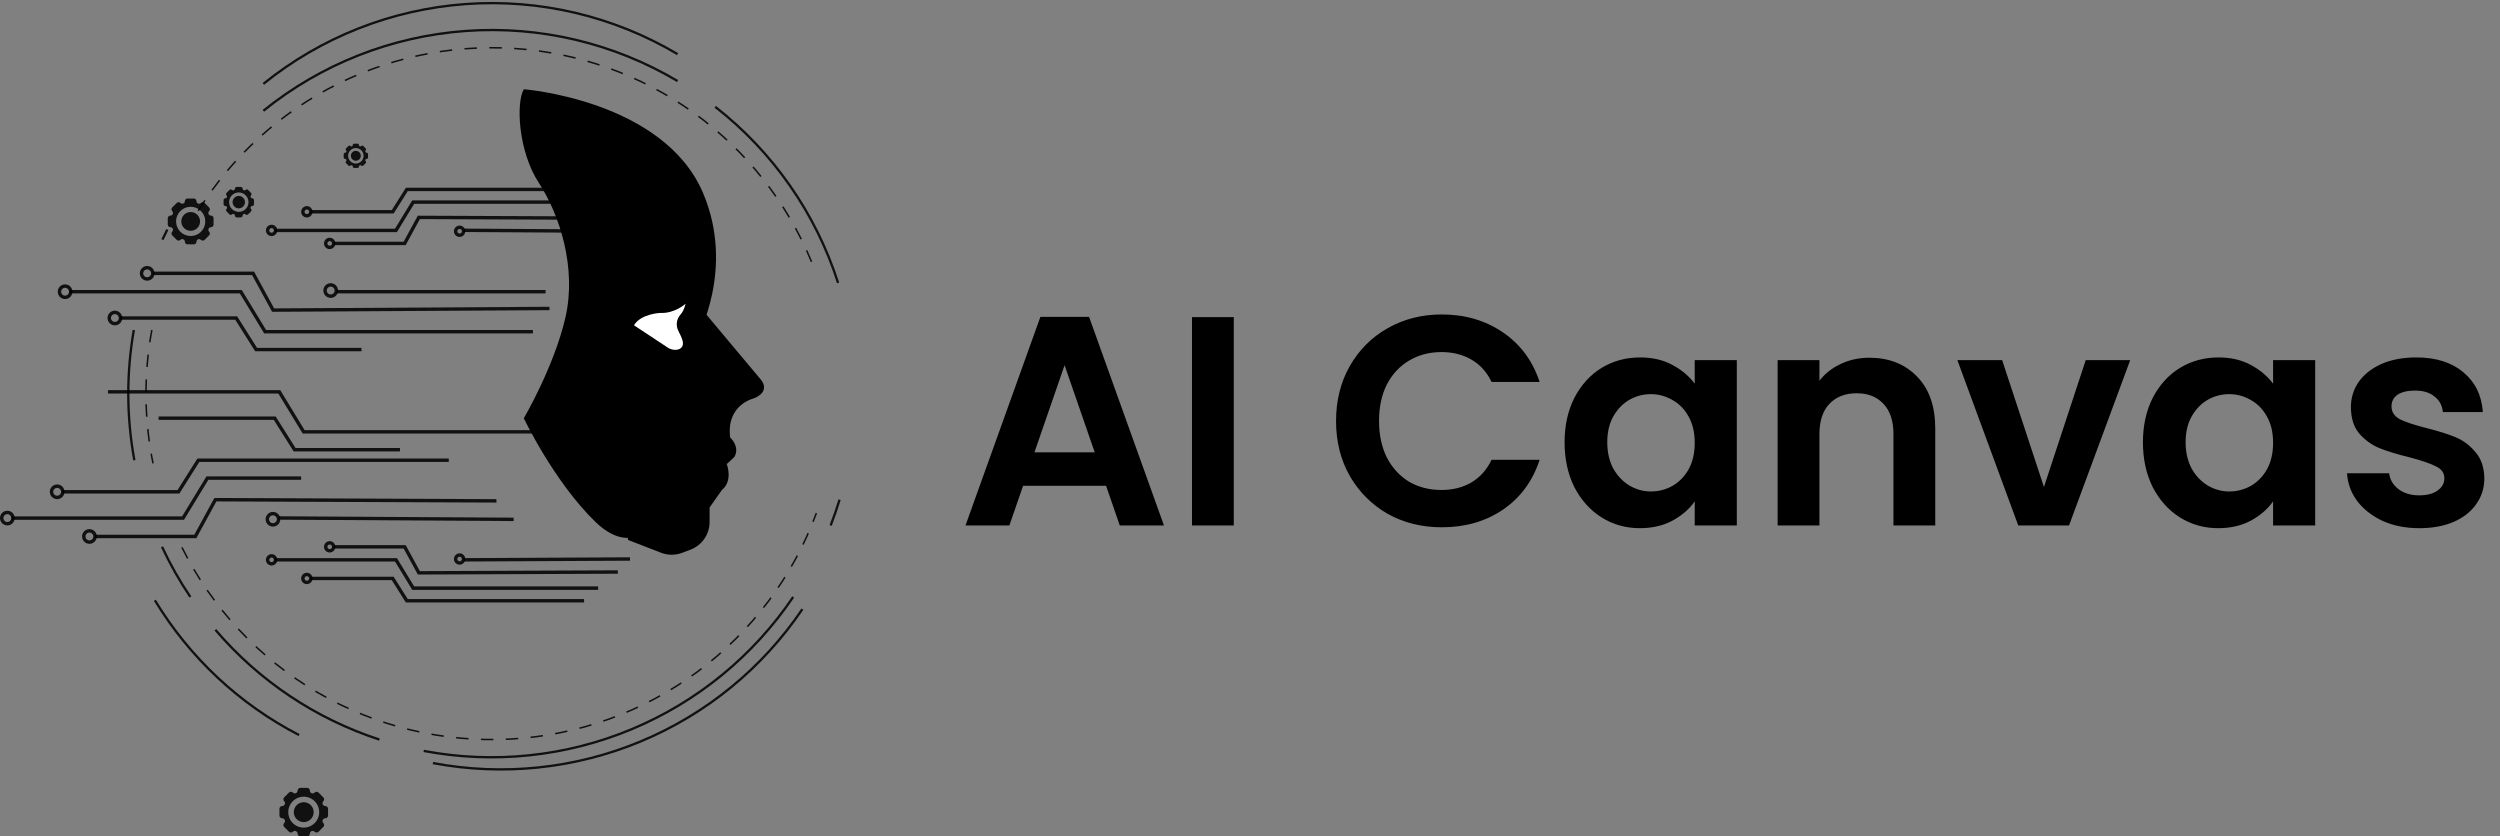 <svg width="804" height="269" viewBox="0 0 804 269" fill="none" xmlns="http://www.w3.org/2000/svg">
<rect x="0" y="0" width="804" height="269" fill="#808080" stroke="none"/>
<path d="M48.831 106.126C46.204 120.315 46.333 134.877 49.211 149.017" stroke="black" stroke-opacity="0.87" stroke-width="0.5" stroke-miterlimit="10" stroke-dasharray="4 4"/>
<path d="M260.991 84.193C253.05 64.939 239.867 48.301 222.943 36.171C206.018 24.041 186.03 16.906 165.253 15.577C144.476 14.248 123.743 18.78 105.412 28.655C87.081 38.531 71.889 53.355 61.562 71.441" stroke="black" stroke-opacity="0.87" stroke-width="0.5" stroke-miterlimit="10" stroke-dasharray="4 4"/>
<path d="M58.513 176.04C68.177 195.516 83.332 211.733 102.107 222.688C120.881 233.643 142.453 238.856 164.156 237.683C185.859 236.51 206.743 229.003 224.229 216.088C241.714 203.174 255.035 185.418 262.546 165.013" stroke="black" stroke-opacity="0.87" stroke-width="0.5" stroke-miterlimit="10" stroke-dasharray="4 4"/>
<path d="M217.9 26.06C197.374 13.864 173.608 8.244 149.796 9.955C125.984 11.666 103.265 20.626 84.691 35.631" stroke="black" stroke-opacity="0.87" stroke-width="0.75" stroke-miterlimit="10"/>
<path d="M217.9 17.406C197.374 5.21 173.608 -0.41 149.796 1.301C125.984 3.012 103.265 11.971 84.691 26.977" stroke="black" stroke-opacity="0.87" stroke-width="0.75" stroke-miterlimit="10"/>
<path d="M269.532 90.99C262.349 68.57 248.581 48.836 230.022 34.36" stroke="black" stroke-opacity="0.87" stroke-width="0.75" stroke-miterlimit="10"/>
<path d="M267.138 168.976C268.191 166.266 269.146 163.508 270 160.704" stroke="black" stroke-opacity="0.87" stroke-width="0.75" stroke-miterlimit="10"/>
<path d="M136.26 241.494C158.736 245.755 181.967 243.337 203.084 234.538C224.201 225.739 242.279 210.944 255.086 191.982" stroke="black" stroke-opacity="0.87" stroke-width="0.75" stroke-miterlimit="10"/>
<path d="M139.225 245.399C161.7 249.66 184.931 247.241 206.048 238.442C227.165 229.643 245.244 214.849 258.051 195.887" stroke="black" stroke-opacity="0.87" stroke-width="0.75" stroke-miterlimit="10"/>
<path d="M69.268 202.552C83.265 218.95 101.517 231.161 122.01 237.842" stroke="black" stroke-opacity="0.87" stroke-width="0.75" stroke-miterlimit="10"/>
<path d="M49.811 193.06C60.984 211.501 77.03 226.497 96.18 236.394" stroke="black" stroke-opacity="0.87" stroke-width="0.75" stroke-miterlimit="10"/>
<path d="M52.104 175.857C54.712 181.465 57.761 186.857 61.223 191.982" stroke="black" stroke-opacity="0.87" stroke-width="0.75" stroke-miterlimit="10"/>
<path d="M43.043 106.126C40.608 119.988 40.666 134.174 43.215 148.016" stroke="black" stroke-opacity="0.87" stroke-width="0.75" stroke-miterlimit="10"/>
<path d="M53.813 73.818C53.271 74.889 52.745 75.971 52.233 77.062" stroke="black" stroke-opacity="0.87" stroke-width="0.75" stroke-miterlimit="10"/>
<path d="M30.571 173.077H63.139L69.592 161.253L159.655 161.629V160.533L68.939 160.155L62.484 171.981H30.566L30.571 173.077Z" fill="black" fill-opacity="0.87"/>
<path d="M89.594 166.034L165.184 166.48L165.178 167.576L89.588 167.13L89.594 166.034Z" fill="black" fill-opacity="0.87"/>
<path d="M20.06 158.709H57.696L64.094 148.564H144.331V147.468H63.485L57.087 157.613H20.054L20.06 158.709Z" fill="black" fill-opacity="0.87"/>
<path d="M3.764 167.164H59.178L67.006 154.309H96.845V153.213H66.391L58.563 166.07H3.765L3.764 167.164Z" fill="black" fill-opacity="0.87"/>
<path d="M2.361 168.979C2.828 168.979 3.284 168.84 3.672 168.581C4.06 168.321 4.363 167.953 4.542 167.521C4.72 167.09 4.767 166.615 4.676 166.157C4.585 165.699 4.361 165.278 4.03 164.947C3.7 164.617 3.28 164.392 2.822 164.301C2.364 164.21 1.89 164.256 1.458 164.435C1.027 164.613 0.658 164.916 0.398 165.304C0.139 165.692 0 166.149 5.93673e-05 166.616C0.001 167.242 0.25 167.843 0.692 168.286C1.135 168.729 1.735 168.978 2.361 168.979ZM2.361 165.351C2.611 165.351 2.856 165.426 3.064 165.565C3.272 165.704 3.434 165.902 3.53 166.133C3.626 166.364 3.651 166.619 3.602 166.864C3.553 167.11 3.432 167.336 3.255 167.513C3.078 167.69 2.852 167.81 2.607 167.859C2.361 167.907 2.107 167.882 1.876 167.786C1.645 167.69 1.447 167.528 1.308 167.32C1.169 167.111 1.095 166.866 1.096 166.616C1.096 166.281 1.23 165.959 1.467 165.722C1.704 165.485 2.026 165.352 2.361 165.351V165.351Z" fill="black" fill-opacity="0.87"/>
<path d="M18.377 160.521C18.844 160.522 19.3 160.383 19.689 160.124C20.077 159.864 20.38 159.495 20.558 159.064C20.737 158.632 20.784 158.157 20.693 157.699C20.602 157.241 20.377 156.82 20.047 156.49C19.717 156.159 19.296 155.934 18.838 155.843C18.38 155.752 17.905 155.799 17.474 155.978C17.042 156.157 16.674 156.46 16.414 156.848C16.155 157.237 16.017 157.693 16.017 158.161C16.018 158.786 16.267 159.386 16.709 159.829C17.152 160.271 17.751 160.52 18.377 160.521V160.521ZM18.377 156.894C18.627 156.894 18.872 156.968 19.08 157.107C19.288 157.245 19.45 157.443 19.546 157.674C19.642 157.905 19.667 158.16 19.619 158.405C19.57 158.651 19.45 158.877 19.273 159.054C19.096 159.231 18.871 159.352 18.626 159.401C18.38 159.45 18.126 159.425 17.894 159.329C17.663 159.234 17.465 159.072 17.326 158.864C17.187 158.656 17.113 158.411 17.112 158.161C17.113 157.825 17.246 157.503 17.483 157.266C17.72 157.028 18.041 156.895 18.377 156.894V156.894Z" fill="black" fill-opacity="0.87"/>
<path d="M28.757 174.891C29.224 174.891 29.681 174.753 30.069 174.493C30.457 174.234 30.76 173.865 30.938 173.433C31.117 173.002 31.164 172.527 31.073 172.069C30.982 171.611 30.757 171.19 30.427 170.859C30.096 170.529 29.676 170.304 29.218 170.213C28.76 170.122 28.285 170.169 27.854 170.348C27.422 170.526 27.054 170.829 26.794 171.217C26.535 171.606 26.396 172.062 26.396 172.529C26.397 173.156 26.646 173.756 27.089 174.198C27.532 174.641 28.131 174.89 28.757 174.891V174.891ZM28.757 171.264C29.008 171.264 29.252 171.338 29.46 171.477C29.668 171.616 29.83 171.814 29.926 172.045C30.022 172.276 30.047 172.531 29.998 172.776C29.949 173.022 29.829 173.247 29.652 173.425C29.475 173.602 29.25 173.722 29.004 173.771C28.759 173.82 28.504 173.795 28.273 173.699C28.042 173.603 27.844 173.441 27.705 173.233C27.566 173.025 27.492 172.78 27.492 172.529C27.493 172.194 27.626 171.872 27.863 171.635C28.1 171.398 28.422 171.264 28.757 171.264V171.264Z" fill="black" fill-opacity="0.87"/>
<path d="M87.779 169.356C88.246 169.356 88.703 169.217 89.091 168.958C89.479 168.698 89.781 168.329 89.96 167.898C90.139 167.466 90.186 166.991 90.094 166.533C90.004 166.075 89.779 165.654 89.448 165.324C89.118 164.994 88.698 164.769 88.24 164.678C87.782 164.587 87.307 164.633 86.876 164.812C86.444 164.991 86.076 165.294 85.816 165.682C85.557 166.07 85.418 166.527 85.418 166.994C85.419 167.62 85.668 168.221 86.111 168.663C86.553 169.106 87.153 169.355 87.779 169.356V169.356ZM87.779 165.728C88.029 165.728 88.274 165.803 88.482 165.942C88.69 166.081 88.852 166.278 88.948 166.51C89.044 166.741 89.069 166.995 89.02 167.241C88.971 167.487 88.851 167.712 88.674 167.889C88.497 168.066 88.271 168.187 88.026 168.236C87.781 168.284 87.526 168.259 87.295 168.164C87.064 168.068 86.866 167.905 86.727 167.697C86.588 167.489 86.514 167.244 86.514 166.994C86.514 166.658 86.647 166.337 86.885 166.099C87.122 165.862 87.444 165.729 87.779 165.728V165.728Z" fill="black" fill-opacity="0.87"/>
<path d="M134.381 184.775H134.709L198.698 184.509V183.413L135.036 183.678L130.468 175.308H107.317V176.404H129.81L134.381 184.775Z" fill="black" fill-opacity="0.87"/>
<path d="M202.602 179.226L202.608 180.322L149.097 180.588L149.091 179.492L202.602 179.226Z" fill="black" fill-opacity="0.87"/>
<path d="M130.528 193.762H187.846V192.666H131.132L126.604 185.483H99.874V186.579H125.999L130.528 193.762Z" fill="black" fill-opacity="0.87"/>
<path d="M132.578 189.692H192.355V188.596H133.2L127.658 179.492H88.334V180.588H127.037L132.578 189.692Z" fill="black" fill-opacity="0.87"/>
<path d="M87.341 181.872C87.703 181.872 88.057 181.765 88.359 181.564C88.66 181.362 88.894 181.076 89.033 180.741C89.172 180.406 89.208 180.038 89.137 179.682C89.067 179.327 88.892 179.001 88.636 178.744C88.38 178.488 88.053 178.313 87.698 178.243C87.343 178.172 86.975 178.208 86.64 178.347C86.305 178.486 86.019 178.721 85.818 179.022C85.617 179.323 85.509 179.678 85.509 180.04C85.51 180.526 85.703 180.991 86.046 181.335C86.39 181.679 86.855 181.872 87.341 181.872ZM87.341 179.305C87.487 179.305 87.629 179.348 87.75 179.429C87.871 179.51 87.965 179.625 88.021 179.759C88.077 179.894 88.091 180.042 88.063 180.185C88.034 180.328 87.964 180.459 87.861 180.562C87.758 180.665 87.627 180.735 87.484 180.763C87.341 180.792 87.193 180.777 87.058 180.721C86.924 180.665 86.809 180.571 86.728 180.449C86.647 180.328 86.605 180.186 86.605 180.04C86.605 179.845 86.683 179.658 86.821 179.52C86.959 179.382 87.146 179.305 87.341 179.305V179.305Z" fill="black" fill-opacity="0.87"/>
<path d="M98.68 187.859C99.043 187.859 99.397 187.752 99.698 187.551C99.999 187.349 100.234 187.063 100.372 186.728C100.511 186.393 100.547 186.025 100.477 185.67C100.406 185.314 100.232 184.988 99.975 184.731C99.719 184.475 99.393 184.3 99.038 184.23C98.682 184.159 98.314 184.195 97.979 184.334C97.645 184.473 97.359 184.708 97.157 185.009C96.956 185.31 96.849 185.665 96.849 186.027C96.849 186.513 97.042 186.979 97.385 187.322C97.729 187.666 98.195 187.859 98.68 187.859V187.859ZM98.68 185.291C98.826 185.291 98.968 185.334 99.089 185.415C99.21 185.496 99.305 185.611 99.36 185.745C99.416 185.88 99.431 186.028 99.402 186.171C99.374 186.314 99.304 186.445 99.201 186.548C99.098 186.651 98.967 186.721 98.824 186.749C98.681 186.778 98.533 186.763 98.398 186.707C98.264 186.652 98.149 186.557 98.068 186.436C97.987 186.315 97.944 186.173 97.944 186.027C97.944 185.832 98.022 185.644 98.16 185.506C98.298 185.368 98.485 185.291 98.68 185.291V185.291Z" fill="black" fill-opacity="0.87"/>
<path d="M106.028 177.687C106.39 177.687 106.744 177.58 107.045 177.379C107.347 177.178 107.582 176.891 107.721 176.557C107.859 176.222 107.896 175.853 107.825 175.498C107.755 175.142 107.58 174.816 107.324 174.559C107.068 174.303 106.742 174.128 106.386 174.058C106.031 173.987 105.663 174.023 105.328 174.162C104.993 174.3 104.707 174.535 104.506 174.836C104.304 175.138 104.197 175.492 104.197 175.855C104.198 176.34 104.391 176.806 104.734 177.149C105.077 177.493 105.542 177.686 106.028 177.687V177.687ZM106.028 175.119C106.173 175.119 106.316 175.162 106.437 175.243C106.558 175.324 106.653 175.439 106.709 175.573C106.764 175.708 106.779 175.856 106.751 175.999C106.722 176.142 106.652 176.273 106.549 176.376C106.446 176.48 106.315 176.55 106.172 176.578C106.029 176.606 105.881 176.592 105.746 176.536C105.612 176.48 105.497 176.385 105.416 176.264C105.335 176.143 105.292 176 105.293 175.855C105.293 175.66 105.37 175.473 105.508 175.335C105.646 175.197 105.833 175.12 106.028 175.119V175.119Z" fill="black" fill-opacity="0.87"/>
<path d="M147.81 181.605C148.172 181.605 148.526 181.497 148.827 181.296C149.127 181.094 149.362 180.808 149.5 180.474C149.639 180.139 149.675 179.771 149.604 179.416C149.533 179.061 149.359 178.734 149.103 178.478C148.847 178.222 148.521 178.048 148.166 177.977C147.81 177.907 147.442 177.943 147.108 178.082C146.774 178.221 146.488 178.455 146.287 178.756C146.086 179.058 145.978 179.412 145.978 179.774C145.979 180.259 146.172 180.725 146.516 181.068C146.859 181.411 147.325 181.604 147.81 181.605ZM147.81 179.037C147.955 179.037 148.097 179.081 148.218 179.162C148.339 179.243 148.433 179.357 148.488 179.492C148.544 179.626 148.558 179.774 148.53 179.916C148.501 180.059 148.431 180.19 148.329 180.293C148.226 180.395 148.095 180.465 147.952 180.494C147.81 180.522 147.662 180.508 147.528 180.452C147.394 180.397 147.279 180.303 147.198 180.182C147.117 180.061 147.074 179.919 147.074 179.774C147.074 179.578 147.152 179.391 147.29 179.253C147.428 179.115 147.615 179.038 147.81 179.037V179.037Z" fill="black" fill-opacity="0.87"/>
<path d="M107.31 78.834H130.461L135.029 70.464L198.691 70.729V69.633L134.376 69.365L129.806 77.738H107.306L107.31 78.834Z" fill="black" fill-opacity="0.87"/>
<path d="M149.097 73.519L202.609 73.841L202.602 74.936L149.091 74.615L149.097 73.519Z" fill="black" fill-opacity="0.87"/>
<path d="M99.87 68.66H126.599L131.128 61.478H187.846V60.383H130.529L126 67.564H99.871L99.87 68.66Z" fill="black" fill-opacity="0.87"/>
<path d="M88.333 74.647H127.653L133.195 65.544H192.351V64.448H132.574L127.032 73.551H88.329L88.333 74.647Z" fill="black" fill-opacity="0.87"/>
<path d="M87.341 75.932C87.703 75.932 88.057 75.824 88.359 75.623C88.66 75.421 88.894 75.135 89.033 74.8C89.172 74.466 89.208 74.097 89.137 73.742C89.067 73.386 88.892 73.06 88.636 72.803C88.38 72.547 88.053 72.373 87.698 72.302C87.343 72.231 86.975 72.268 86.64 72.406C86.305 72.545 86.019 72.78 85.818 73.081C85.617 73.383 85.509 73.737 85.509 74.099C85.51 74.585 85.703 75.051 86.046 75.394C86.39 75.738 86.855 75.931 87.341 75.932ZM87.341 73.363C87.487 73.363 87.629 73.406 87.75 73.487C87.871 73.568 87.965 73.683 88.021 73.817C88.077 73.952 88.091 74.1 88.063 74.243C88.034 74.386 87.964 74.517 87.862 74.62C87.758 74.723 87.627 74.793 87.484 74.822C87.342 74.85 87.194 74.835 87.059 74.78C86.925 74.724 86.81 74.629 86.729 74.508C86.648 74.387 86.605 74.245 86.605 74.099C86.605 73.904 86.683 73.717 86.821 73.579C86.959 73.441 87.146 73.363 87.341 73.363V73.363Z" fill="black" fill-opacity="0.87"/>
<path d="M98.68 69.945C99.043 69.945 99.397 69.837 99.698 69.636C99.999 69.434 100.234 69.148 100.373 68.813C100.511 68.478 100.547 68.11 100.477 67.754C100.406 67.399 100.231 67.072 99.975 66.816C99.719 66.56 99.392 66.385 99.037 66.315C98.681 66.244 98.313 66.281 97.978 66.42C97.644 66.558 97.358 66.793 97.157 67.095C96.956 67.396 96.848 67.751 96.849 68.113C96.849 68.599 97.042 69.065 97.386 69.408C97.729 69.751 98.195 69.944 98.68 69.945V69.945ZM98.68 67.377C98.826 67.377 98.968 67.42 99.089 67.501C99.21 67.582 99.305 67.697 99.36 67.832C99.416 67.966 99.431 68.114 99.402 68.257C99.374 68.4 99.304 68.531 99.201 68.634C99.098 68.737 98.967 68.807 98.824 68.836C98.681 68.864 98.533 68.849 98.398 68.794C98.264 68.738 98.149 68.644 98.068 68.522C97.987 68.401 97.944 68.259 97.944 68.113C97.944 68.016 97.963 67.921 98 67.831C98.037 67.742 98.091 67.661 98.159 67.592C98.228 67.524 98.309 67.469 98.398 67.433C98.488 67.396 98.584 67.377 98.68 67.377V67.377Z" fill="black" fill-opacity="0.87"/>
<path d="M106.028 80.114C106.39 80.114 106.744 80.007 107.046 79.805C107.347 79.604 107.582 79.318 107.721 78.983C107.859 78.648 107.896 78.28 107.825 77.924C107.754 77.569 107.58 77.242 107.324 76.986C107.068 76.729 106.741 76.555 106.386 76.484C106.03 76.413 105.662 76.45 105.327 76.589C104.992 76.728 104.706 76.963 104.505 77.264C104.304 77.566 104.197 77.92 104.197 78.282C104.198 78.768 104.391 79.233 104.734 79.577C105.077 79.92 105.542 80.113 106.028 80.114V80.114ZM106.028 77.546C106.173 77.546 106.316 77.589 106.437 77.67C106.558 77.75 106.653 77.865 106.708 78C106.764 78.134 106.779 78.282 106.751 78.425C106.722 78.568 106.652 78.7 106.55 78.803C106.447 78.906 106.316 78.976 106.173 79.005C106.03 79.033 105.882 79.019 105.747 78.963C105.613 78.907 105.498 78.813 105.417 78.692C105.336 78.571 105.293 78.428 105.293 78.282C105.293 78.088 105.371 77.902 105.509 77.764C105.647 77.627 105.833 77.55 106.028 77.549V77.546Z" fill="black" fill-opacity="0.87"/>
<path d="M147.81 76.199C148.172 76.199 148.526 76.091 148.828 75.89C149.129 75.689 149.364 75.403 149.502 75.068C149.641 74.733 149.677 74.365 149.606 74.009C149.536 73.654 149.361 73.327 149.105 73.071C148.849 72.815 148.523 72.64 148.167 72.569C147.812 72.499 147.444 72.535 147.109 72.674C146.774 72.812 146.488 73.047 146.287 73.349C146.086 73.65 145.978 74.004 145.978 74.367C145.979 74.852 146.172 75.318 146.515 75.662C146.859 76.005 147.324 76.198 147.81 76.199V76.199ZM147.81 73.63C147.956 73.63 148.098 73.673 148.219 73.754C148.34 73.835 148.434 73.95 148.49 74.085C148.546 74.219 148.56 74.367 148.532 74.51C148.504 74.653 148.433 74.784 148.331 74.887C148.228 74.99 148.096 75.061 147.954 75.089C147.811 75.117 147.663 75.103 147.528 75.047C147.394 74.991 147.279 74.897 147.198 74.776C147.117 74.655 147.074 74.512 147.074 74.367C147.074 74.171 147.152 73.984 147.29 73.846C147.428 73.708 147.615 73.63 147.81 73.63V73.63Z" fill="black" fill-opacity="0.87"/>
<path d="M87.513 100.278L176.697 99.753V98.657L88.166 99.18L81.713 87.355H49.145V88.451H81.058L87.513 100.278Z" fill="black" fill-opacity="0.87"/>
<path d="M175.455 93.268L175.46 94.364L108.164 94.364L108.159 93.268L175.455 93.268Z" fill="black" fill-opacity="0.87"/>
<path d="M82.06 112.97H116.25V111.875H82.663L76.266 101.729H38.629V102.825H75.663L82.06 112.97Z" fill="black" fill-opacity="0.87"/>
<path d="M94.44 145.171H128.629V144.075H95.043L88.646 133.93H51.008V135.026H88.043L94.44 145.171Z" fill="black" fill-opacity="0.87"/>
<path d="M84.96 107.223H171.392V106.127H85.58L77.751 93.269H22.337V94.365H77.131L84.96 107.223Z" fill="black" fill-opacity="0.87"/>
<path d="M97.339 139.424H183.772V138.328H97.959L90.131 125.47H34.717V126.566H89.511L97.339 139.424Z" fill="black" fill-opacity="0.87"/>
<path d="M20.93 96.178C21.397 96.178 21.854 96.04 22.242 95.781C22.63 95.521 22.933 95.152 23.111 94.721C23.29 94.289 23.337 93.815 23.246 93.356C23.155 92.898 22.93 92.478 22.6 92.147C22.27 91.817 21.849 91.592 21.392 91.501C20.934 91.409 20.459 91.456 20.028 91.635C19.596 91.813 19.227 92.116 18.968 92.504C18.709 92.892 18.57 93.349 18.57 93.816C18.57 94.442 18.819 95.043 19.262 95.486C19.704 95.928 20.304 96.178 20.93 96.178ZM20.93 92.551C21.181 92.551 21.425 92.625 21.634 92.764C21.842 92.903 22.004 93.101 22.099 93.333C22.195 93.564 22.22 93.819 22.171 94.064C22.122 94.31 22.002 94.535 21.825 94.712C21.648 94.889 21.422 95.01 21.177 95.058C20.931 95.107 20.677 95.082 20.445 94.986C20.214 94.89 20.017 94.728 19.878 94.519C19.739 94.311 19.665 94.066 19.665 93.816C19.666 93.48 19.8 93.159 20.037 92.922C20.274 92.685 20.595 92.552 20.93 92.551V92.551Z" fill="black" fill-opacity="0.87"/>
<path d="M36.946 104.635C37.413 104.635 37.87 104.497 38.258 104.237C38.646 103.978 38.949 103.609 39.128 103.178C39.307 102.746 39.354 102.271 39.263 101.813C39.172 101.355 38.947 100.934 38.617 100.604C38.287 100.273 37.866 100.048 37.408 99.957C36.95 99.866 36.475 99.912 36.044 100.091C35.613 100.27 35.244 100.572 34.984 100.961C34.725 101.349 34.587 101.806 34.587 102.273C34.587 102.899 34.836 103.499 35.279 103.942C35.721 104.384 36.321 104.634 36.946 104.635V104.635ZM36.946 101.007C37.197 101.007 37.441 101.081 37.649 101.22C37.858 101.359 38.02 101.557 38.116 101.788C38.212 102.019 38.237 102.274 38.188 102.519C38.14 102.765 38.019 102.991 37.842 103.168C37.666 103.345 37.44 103.466 37.194 103.515C36.949 103.563 36.695 103.538 36.463 103.443C36.232 103.347 36.034 103.185 35.895 102.976C35.756 102.768 35.682 102.524 35.682 102.273C35.682 101.938 35.816 101.616 36.053 101.379C36.289 101.141 36.611 101.008 36.946 101.007V101.007Z" fill="black" fill-opacity="0.87"/>
<path d="M47.327 90.265C47.794 90.265 48.25 90.126 48.638 89.867C49.027 89.607 49.329 89.239 49.508 88.807C49.687 88.376 49.733 87.901 49.642 87.442C49.551 86.984 49.326 86.564 48.996 86.233C48.666 85.903 48.245 85.678 47.788 85.587C47.33 85.496 46.855 85.543 46.423 85.721C45.992 85.9 45.623 86.203 45.364 86.591C45.105 86.98 44.966 87.436 44.966 87.903C44.967 88.529 45.216 89.13 45.659 89.572C46.101 90.015 46.701 90.264 47.327 90.265V90.265ZM47.327 86.638C47.577 86.638 47.822 86.713 48.03 86.852C48.238 86.991 48.4 87.189 48.496 87.42C48.592 87.651 48.617 87.906 48.568 88.152C48.519 88.397 48.398 88.623 48.221 88.8C48.044 88.977 47.819 89.097 47.573 89.146C47.328 89.195 47.073 89.169 46.842 89.073C46.611 88.978 46.413 88.815 46.274 88.607C46.135 88.398 46.061 88.154 46.062 87.903C46.062 87.568 46.196 87.246 46.433 87.01C46.67 86.772 46.992 86.639 47.327 86.638V86.638Z" fill="black" fill-opacity="0.87"/>
<path d="M106.349 95.801C106.816 95.801 107.272 95.662 107.66 95.403C108.048 95.143 108.351 94.774 108.53 94.343C108.708 93.911 108.755 93.436 108.664 92.978C108.573 92.52 108.348 92.099 108.018 91.769C107.688 91.439 107.267 91.214 106.809 91.123C106.351 91.031 105.877 91.078 105.445 91.257C105.014 91.436 104.645 91.738 104.386 92.127C104.126 92.515 103.988 92.972 103.988 93.439C103.989 94.065 104.238 94.665 104.68 95.108C105.123 95.551 105.723 95.8 106.349 95.801V95.801ZM106.349 92.173C106.599 92.173 106.844 92.247 107.052 92.386C107.26 92.525 107.422 92.723 107.518 92.954C107.613 93.186 107.638 93.44 107.59 93.686C107.541 93.931 107.42 94.157 107.243 94.334C107.066 94.511 106.841 94.632 106.596 94.68C106.35 94.729 106.096 94.704 105.865 94.608C105.633 94.513 105.436 94.35 105.297 94.142C105.158 93.934 105.083 93.689 105.083 93.439C105.084 93.103 105.217 92.781 105.454 92.544C105.692 92.307 106.013 92.173 106.349 92.173V92.173Z" fill="black" fill-opacity="0.87"/>
<path d="M90.764 259.214C90.941 259.215 91.113 259.162 91.26 259.064C91.407 258.966 91.521 258.827 91.589 258.664C91.656 258.501 91.674 258.321 91.64 258.148C91.605 257.975 91.52 257.816 91.395 257.691V257.691C91.228 257.524 91.134 257.296 91.134 257.06C91.134 256.823 91.228 256.596 91.395 256.429L92.929 254.894C93.096 254.727 93.323 254.633 93.559 254.633C93.796 254.633 94.023 254.727 94.19 254.894V254.894C94.315 255.019 94.474 255.104 94.647 255.138C94.82 255.173 94.999 255.155 95.162 255.088C95.326 255.02 95.465 254.906 95.563 254.759C95.661 254.612 95.713 254.439 95.714 254.263V254.263C95.714 254.026 95.808 253.799 95.975 253.632C96.142 253.465 96.369 253.371 96.605 253.371H98.767C99.003 253.371 99.23 253.465 99.397 253.632C99.564 253.799 99.658 254.026 99.658 254.263C99.659 254.439 99.711 254.612 99.809 254.759C99.907 254.906 100.047 255.02 100.21 255.088C100.373 255.155 100.552 255.173 100.725 255.138C100.898 255.104 101.057 255.019 101.182 254.894V254.894C101.349 254.727 101.576 254.633 101.813 254.633C102.049 254.633 102.276 254.727 102.443 254.894L103.977 256.429C104.144 256.596 104.238 256.823 104.238 257.06C104.238 257.296 104.144 257.524 103.977 257.691C103.852 257.816 103.767 257.975 103.732 258.148C103.698 258.321 103.715 258.501 103.783 258.664C103.851 258.827 103.965 258.966 104.112 259.064C104.259 259.162 104.431 259.215 104.608 259.214C104.845 259.214 105.072 259.308 105.239 259.476C105.407 259.643 105.501 259.871 105.501 260.108V262.27C105.5 262.507 105.406 262.733 105.239 262.901C105.071 263.068 104.844 263.162 104.608 263.162V263.162C104.431 263.162 104.259 263.214 104.112 263.312C103.965 263.41 103.851 263.549 103.783 263.712C103.715 263.876 103.698 264.055 103.732 264.228C103.767 264.401 103.852 264.56 103.977 264.685V264.685C104.144 264.853 104.238 265.08 104.238 265.317C104.238 265.553 104.144 265.78 103.977 265.948L102.443 267.477C102.276 267.644 102.049 267.738 101.813 267.738C101.576 267.738 101.349 267.644 101.182 267.477C101.057 267.352 100.898 267.267 100.725 267.232C100.552 267.198 100.373 267.216 100.21 267.283C100.047 267.351 99.907 267.465 99.809 267.612C99.711 267.759 99.659 267.931 99.658 268.108C99.659 268.225 99.636 268.341 99.591 268.449C99.546 268.558 99.48 268.656 99.398 268.739C99.315 268.822 99.216 268.888 99.108 268.932C99 268.977 98.884 269 98.767 269H96.605C96.488 269 96.372 268.977 96.264 268.932C96.156 268.888 96.057 268.822 95.975 268.739C95.892 268.656 95.826 268.558 95.781 268.449C95.737 268.341 95.713 268.225 95.714 268.108V268.108C95.713 267.931 95.661 267.759 95.563 267.612C95.465 267.465 95.326 267.351 95.162 267.283C94.999 267.216 94.82 267.198 94.647 267.232C94.474 267.267 94.315 267.352 94.19 267.477C94.023 267.644 93.796 267.738 93.559 267.738C93.323 267.738 93.096 267.644 92.929 267.477L91.395 265.948C91.228 265.78 91.134 265.553 91.134 265.317C91.134 265.08 91.228 264.853 91.395 264.685V264.685C91.52 264.56 91.605 264.401 91.64 264.228C91.674 264.055 91.656 263.876 91.589 263.712C91.521 263.549 91.407 263.41 91.26 263.312C91.113 263.214 90.941 263.162 90.764 263.162V263.162C90.528 263.162 90.301 263.068 90.133 262.901C89.966 262.733 89.872 262.507 89.871 262.27V260.108C89.871 259.99 89.894 259.874 89.939 259.766C89.984 259.657 90.05 259.559 90.133 259.476C90.216 259.393 90.314 259.327 90.423 259.282C90.531 259.237 90.647 259.214 90.764 259.214V259.214ZM97.68 266.168C98.665 266.168 99.627 265.876 100.446 265.329C101.265 264.782 101.903 264.005 102.28 263.095C102.657 262.185 102.755 261.183 102.563 260.217C102.371 259.251 101.897 258.364 101.201 257.667C100.505 256.971 99.618 256.496 98.653 256.304C97.687 256.112 96.686 256.21 95.776 256.587C94.867 256.964 94.089 257.602 93.542 258.421C92.995 259.24 92.703 260.203 92.703 261.188C92.703 261.842 92.832 262.49 93.082 263.094C93.332 263.698 93.698 264.247 94.161 264.709C94.623 265.172 95.171 265.539 95.775 265.789C96.379 266.039 97.026 266.168 97.68 266.168Z" fill="black" fill-opacity="0.87"/>
<path d="M94.484 261.188C94.484 261.821 94.671 262.439 95.022 262.965C95.373 263.491 95.873 263.901 96.457 264.143C97.041 264.385 97.683 264.448 98.303 264.325C98.923 264.201 99.493 263.897 99.94 263.45C100.387 263.003 100.692 262.433 100.815 261.813C100.939 261.192 100.875 260.55 100.634 259.965C100.392 259.381 99.982 258.881 99.457 258.53C98.931 258.178 98.313 257.99 97.681 257.99C97.261 257.99 96.846 258.073 96.457 258.233C96.07 258.394 95.717 258.63 95.42 258.926C95.123 259.223 94.888 259.576 94.727 259.964C94.566 260.352 94.484 260.768 94.484 261.188V261.188Z" fill="black" fill-opacity="0.87"/>
<path d="M110.98 49.117C111.068 49.117 111.154 49.09 111.228 49.041C111.301 48.992 111.358 48.922 111.392 48.841C111.425 48.759 111.434 48.67 111.417 48.583C111.399 48.497 111.357 48.417 111.295 48.355V48.355C111.253 48.313 111.22 48.264 111.198 48.21C111.175 48.156 111.164 48.098 111.164 48.039C111.164 47.981 111.175 47.923 111.198 47.868C111.22 47.814 111.253 47.765 111.295 47.724L112.061 46.956C112.103 46.915 112.152 46.882 112.206 46.86C112.26 46.837 112.318 46.826 112.377 46.826C112.435 46.826 112.494 46.837 112.548 46.86C112.602 46.882 112.651 46.915 112.692 46.956V46.956C112.754 47.021 112.834 47.065 112.922 47.084C113.009 47.102 113.1 47.093 113.183 47.059C113.266 47.025 113.336 46.967 113.385 46.893C113.435 46.818 113.46 46.73 113.459 46.641C113.459 46.523 113.506 46.409 113.59 46.325C113.673 46.242 113.787 46.195 113.905 46.195H114.986C115.105 46.195 115.218 46.242 115.302 46.325C115.385 46.409 115.432 46.523 115.432 46.641C115.431 46.73 115.457 46.818 115.506 46.893C115.555 46.967 115.626 47.025 115.708 47.059C115.791 47.093 115.882 47.102 115.969 47.084C116.057 47.065 116.137 47.021 116.199 46.956V46.956C116.24 46.915 116.29 46.882 116.344 46.86C116.398 46.837 116.456 46.826 116.514 46.826C116.573 46.826 116.631 46.837 116.685 46.86C116.739 46.882 116.789 46.915 116.83 46.956L117.597 47.724C117.638 47.765 117.671 47.814 117.694 47.868C117.716 47.923 117.728 47.981 117.728 48.039C117.728 48.098 117.716 48.156 117.694 48.21C117.671 48.264 117.638 48.313 117.597 48.355V48.355C117.534 48.417 117.492 48.497 117.475 48.583C117.457 48.67 117.466 48.76 117.5 48.841C117.534 48.923 117.591 48.993 117.664 49.042C117.738 49.091 117.824 49.117 117.912 49.117C118.031 49.117 118.145 49.164 118.228 49.248C118.312 49.331 118.359 49.445 118.359 49.564V50.644C118.359 50.763 118.312 50.876 118.228 50.96C118.144 51.043 118.031 51.09 117.912 51.09C117.824 51.09 117.738 51.116 117.664 51.165C117.591 51.214 117.534 51.284 117.5 51.366C117.466 51.447 117.457 51.537 117.475 51.623C117.492 51.71 117.534 51.79 117.597 51.852V51.852C117.638 51.894 117.671 51.943 117.694 51.997C117.716 52.051 117.728 52.109 117.728 52.168C117.728 52.226 117.716 52.284 117.694 52.339C117.671 52.393 117.638 52.442 117.597 52.483L116.83 53.25C116.789 53.292 116.739 53.325 116.685 53.347C116.631 53.37 116.573 53.381 116.514 53.381C116.456 53.381 116.398 53.37 116.344 53.347C116.29 53.325 116.24 53.292 116.199 53.25V53.25C116.137 53.186 116.057 53.142 115.969 53.123C115.882 53.105 115.791 53.114 115.708 53.148C115.626 53.181 115.555 53.24 115.506 53.314C115.457 53.389 115.431 53.477 115.432 53.566V53.566C115.432 53.625 115.421 53.683 115.398 53.737C115.376 53.791 115.343 53.84 115.302 53.882C115.26 53.923 115.211 53.956 115.157 53.978C115.103 54.001 115.045 54.012 114.986 54.012H113.905C113.847 54.012 113.789 54.001 113.734 53.978C113.68 53.956 113.631 53.923 113.59 53.882C113.548 53.84 113.516 53.791 113.493 53.737C113.471 53.683 113.459 53.625 113.459 53.566V53.566C113.46 53.477 113.435 53.389 113.385 53.314C113.336 53.24 113.266 53.181 113.183 53.148C113.1 53.114 113.009 53.105 112.922 53.123C112.834 53.142 112.754 53.186 112.692 53.25C112.651 53.292 112.602 53.325 112.548 53.347C112.494 53.37 112.435 53.381 112.377 53.381C112.318 53.381 112.26 53.37 112.206 53.347C112.152 53.325 112.103 53.292 112.061 53.25L111.295 52.483C111.253 52.442 111.22 52.393 111.198 52.339C111.175 52.284 111.164 52.226 111.164 52.168C111.164 52.109 111.175 52.051 111.198 51.997C111.22 51.943 111.253 51.894 111.295 51.852V51.852C111.357 51.79 111.399 51.71 111.417 51.624C111.434 51.537 111.425 51.448 111.392 51.366C111.358 51.285 111.301 51.215 111.228 51.166C111.154 51.117 111.068 51.09 110.98 51.09V51.09C110.862 51.09 110.748 51.043 110.664 50.96C110.581 50.876 110.534 50.763 110.533 50.644V49.564C110.533 49.445 110.58 49.331 110.664 49.248C110.748 49.164 110.862 49.117 110.98 49.117V49.117ZM114.437 52.594C114.93 52.594 115.411 52.448 115.82 52.175C116.23 51.901 116.549 51.513 116.738 51.058C116.926 50.603 116.976 50.102 116.88 49.619C116.784 49.136 116.547 48.692 116.199 48.344C115.851 47.995 115.407 47.758 114.925 47.662C114.442 47.566 113.941 47.615 113.486 47.803C113.031 47.992 112.643 48.311 112.369 48.721C112.096 49.13 111.95 49.611 111.95 50.104C111.95 50.764 112.212 51.397 112.678 51.864C113.145 52.331 113.778 52.594 114.437 52.594V52.594Z" fill="black" fill-opacity="0.87"/>
<path d="M112.839 50.104C112.839 50.42 112.933 50.73 113.109 50.992C113.284 51.255 113.534 51.46 113.826 51.581C114.118 51.702 114.439 51.734 114.749 51.672C115.059 51.611 115.344 51.458 115.568 51.235C115.791 51.011 115.943 50.726 116.005 50.416C116.067 50.106 116.035 49.784 115.914 49.492C115.793 49.2 115.588 48.95 115.325 48.775C115.063 48.599 114.754 48.505 114.437 48.505C114.014 48.505 113.607 48.674 113.307 48.974C113.008 49.273 112.839 49.68 112.839 50.104V50.104Z" fill="black" fill-opacity="0.87"/>
<path d="M72.46 63.777C72.571 63.778 72.679 63.745 72.771 63.683C72.863 63.622 72.935 63.535 72.977 63.432C73.019 63.33 73.03 63.218 73.009 63.109C72.987 63.001 72.934 62.901 72.856 62.823V62.823C72.751 62.718 72.692 62.576 72.692 62.428C72.692 62.28 72.751 62.138 72.856 62.033L73.813 61.075C73.918 60.97 74.06 60.911 74.208 60.911C74.356 60.911 74.498 60.97 74.603 61.075V61.075C74.681 61.153 74.78 61.206 74.889 61.228C74.997 61.25 75.11 61.239 75.212 61.197C75.314 61.154 75.401 61.083 75.463 60.991C75.524 60.899 75.557 60.791 75.557 60.68V60.68C75.557 60.532 75.616 60.39 75.721 60.285C75.825 60.18 75.968 60.121 76.116 60.121H77.47C77.618 60.121 77.76 60.18 77.865 60.285C77.969 60.39 78.028 60.532 78.028 60.68C78.028 60.791 78.061 60.899 78.122 60.991C78.183 61.083 78.271 61.155 78.373 61.197C78.475 61.239 78.587 61.25 78.696 61.228C78.804 61.207 78.903 61.153 78.981 61.075V61.075C79.086 60.97 79.229 60.911 79.377 60.911C79.525 60.911 79.667 60.97 79.772 61.075L80.73 62.033C80.835 62.138 80.893 62.28 80.893 62.428C80.893 62.576 80.835 62.718 80.73 62.823C80.652 62.901 80.598 63.001 80.577 63.109C80.555 63.217 80.566 63.33 80.608 63.432C80.65 63.534 80.722 63.621 80.814 63.683C80.906 63.745 81.014 63.777 81.124 63.777C81.272 63.777 81.415 63.836 81.519 63.941C81.624 64.046 81.683 64.188 81.683 64.336V65.691C81.683 65.839 81.624 65.981 81.519 66.086C81.415 66.191 81.272 66.25 81.124 66.25C81.014 66.25 80.906 66.283 80.814 66.344C80.722 66.406 80.65 66.493 80.608 66.595C80.566 66.697 80.555 66.81 80.577 66.918C80.598 67.027 80.652 67.126 80.73 67.204V67.204C80.835 67.309 80.893 67.451 80.893 67.599C80.893 67.748 80.835 67.89 80.73 67.995L79.772 68.952C79.667 69.057 79.525 69.116 79.377 69.116C79.229 69.116 79.086 69.057 78.981 68.952V68.952C78.903 68.874 78.804 68.82 78.695 68.799C78.587 68.777 78.474 68.788 78.372 68.83C78.27 68.873 78.183 68.945 78.122 69.037C78.06 69.129 78.028 69.237 78.028 69.348V69.348C78.028 69.496 77.969 69.638 77.864 69.743C77.76 69.848 77.618 69.907 77.47 69.907H76.116C75.968 69.907 75.825 69.848 75.721 69.743C75.616 69.638 75.557 69.496 75.557 69.348V69.348C75.557 69.237 75.524 69.129 75.463 69.037C75.402 68.945 75.314 68.873 75.212 68.831C75.11 68.788 74.998 68.777 74.889 68.799C74.781 68.821 74.681 68.874 74.603 68.952V68.952C74.498 69.057 74.356 69.116 74.208 69.116C74.06 69.116 73.918 69.057 73.813 68.952L72.856 67.995C72.751 67.89 72.692 67.748 72.692 67.599C72.692 67.451 72.751 67.309 72.856 67.204C72.934 67.126 72.987 67.026 73.009 66.918C73.03 66.809 73.019 66.697 72.977 66.595C72.935 66.493 72.863 66.405 72.771 66.344C72.679 66.282 72.571 66.25 72.46 66.25V66.25C72.312 66.25 72.17 66.191 72.065 66.086C71.96 65.981 71.901 65.839 71.901 65.691V64.336C71.902 64.188 71.961 64.046 72.065 63.941C72.17 63.837 72.312 63.778 72.46 63.777ZM76.793 68.133C77.409 68.133 78.012 67.95 78.525 67.607C79.037 67.264 79.437 66.777 79.673 66.207C79.909 65.637 79.971 65.01 79.85 64.405C79.73 63.8 79.433 63.244 78.997 62.808C78.561 62.372 78.006 62.075 77.401 61.955C76.796 61.834 76.169 61.896 75.6 62.132C75.03 62.368 74.543 62.768 74.2 63.281C73.858 63.794 73.675 64.397 73.675 65.014C73.675 65.841 74.003 66.634 74.588 67.219C75.173 67.804 75.966 68.133 76.793 68.133V68.133Z" fill="black" fill-opacity="0.87"/>
<path d="M74.79 65.014C74.79 65.409 74.908 65.796 75.128 66.126C75.348 66.455 75.66 66.711 76.026 66.863C76.392 67.014 76.794 67.054 77.182 66.976C77.57 66.899 77.927 66.708 78.207 66.428C78.487 66.148 78.677 65.792 78.754 65.403C78.832 65.015 78.792 64.613 78.641 64.247C78.49 63.881 78.233 63.568 77.904 63.348C77.575 63.128 77.189 63.011 76.793 63.01C76.262 63.01 75.752 63.221 75.377 63.597C75.001 63.973 74.79 64.482 74.79 65.014Z" fill="black" fill-opacity="0.87"/>
<path d="M54.794 69.343C54.96 69.344 55.123 69.294 55.262 69.202C55.4 69.109 55.508 68.978 55.572 68.824C55.636 68.67 55.653 68.5 55.62 68.337C55.588 68.174 55.507 68.023 55.389 67.906V67.906C55.232 67.748 55.143 67.534 55.143 67.311C55.143 67.087 55.232 66.873 55.389 66.716L56.831 65.273C56.989 65.115 57.203 65.027 57.426 65.027C57.649 65.027 57.863 65.115 58.021 65.273V65.273C58.138 65.391 58.288 65.471 58.452 65.504C58.615 65.536 58.784 65.52 58.938 65.456C59.092 65.393 59.223 65.285 59.316 65.146C59.408 65.008 59.458 64.845 59.458 64.679V64.679C59.458 64.455 59.547 64.241 59.704 64.084C59.862 63.926 60.076 63.837 60.299 63.837H62.339C62.562 63.837 62.776 63.926 62.934 64.084C63.092 64.241 63.18 64.455 63.18 64.679C63.18 64.845 63.229 65.008 63.321 65.147C63.413 65.285 63.545 65.393 63.699 65.457C63.853 65.521 64.022 65.537 64.185 65.504C64.348 65.472 64.498 65.391 64.615 65.273V65.273C64.774 65.115 64.988 65.026 65.211 65.026C65.434 65.026 65.649 65.115 65.807 65.273L67.249 66.716C67.406 66.873 67.495 67.087 67.495 67.311C67.495 67.534 67.406 67.748 67.249 67.906C67.131 68.023 67.051 68.173 67.018 68.337C66.985 68.5 67.002 68.669 67.066 68.823C67.129 68.977 67.237 69.109 67.375 69.201C67.514 69.294 67.676 69.343 67.843 69.343C68.066 69.343 68.28 69.432 68.438 69.59C68.596 69.748 68.684 69.962 68.684 70.185V72.225C68.684 72.448 68.596 72.663 68.438 72.82C68.28 72.978 68.066 73.067 67.843 73.067C67.676 73.067 67.514 73.117 67.375 73.209C67.237 73.302 67.129 73.433 67.066 73.587C67.002 73.741 66.985 73.91 67.018 74.074C67.051 74.237 67.131 74.387 67.249 74.505V74.505C67.406 74.662 67.495 74.876 67.495 75.1C67.495 75.323 67.406 75.537 67.249 75.695L65.807 77.137C65.649 77.295 65.434 77.384 65.211 77.384C64.988 77.384 64.774 77.295 64.615 77.137V77.137C64.498 77.019 64.348 76.939 64.185 76.906C64.021 76.873 63.852 76.89 63.698 76.954C63.544 77.017 63.413 77.126 63.321 77.265C63.228 77.403 63.179 77.567 63.18 77.733V77.733C63.18 77.956 63.091 78.17 62.933 78.328C62.776 78.486 62.562 78.575 62.339 78.575H60.299C60.076 78.575 59.862 78.486 59.704 78.329C59.547 78.171 59.458 77.957 59.458 77.733V77.733C59.458 77.567 59.409 77.403 59.316 77.265C59.224 77.126 59.093 77.018 58.939 76.954C58.785 76.891 58.615 76.874 58.452 76.906C58.289 76.939 58.139 77.019 58.021 77.137V77.137C57.863 77.295 57.649 77.384 57.426 77.384C57.203 77.384 56.989 77.295 56.831 77.137L55.389 75.695C55.232 75.537 55.143 75.323 55.143 75.1C55.143 74.876 55.232 74.662 55.389 74.505C55.507 74.387 55.588 74.237 55.62 74.073C55.653 73.91 55.636 73.74 55.572 73.587C55.508 73.433 55.4 73.301 55.262 73.209C55.123 73.116 54.96 73.067 54.794 73.067V73.067C54.571 73.067 54.356 72.978 54.199 72.82C54.041 72.663 53.952 72.448 53.952 72.225V70.185C53.953 69.962 54.041 69.748 54.199 69.59C54.357 69.433 54.571 69.344 54.794 69.343ZM61.319 75.903C62.248 75.903 63.156 75.627 63.928 75.111C64.7 74.595 65.302 73.861 65.657 73.003C66.013 72.144 66.106 71.2 65.924 70.289C65.743 69.377 65.296 68.54 64.639 67.883C63.983 67.227 63.146 66.779 62.235 66.598C61.324 66.417 60.38 66.51 59.522 66.865C58.664 67.221 57.931 67.823 57.415 68.595C56.899 69.368 56.623 70.276 56.623 71.205C56.623 72.451 57.118 73.646 57.999 74.527C58.879 75.408 60.074 75.903 61.319 75.903V75.903Z" fill="black" fill-opacity="0.87"/>
<path d="M58.303 71.205C58.303 71.802 58.48 72.384 58.812 72.88C59.143 73.376 59.614 73.762 60.165 73.99C60.715 74.218 61.321 74.278 61.906 74.161C62.49 74.045 63.028 73.758 63.449 73.336C63.87 72.914 64.157 72.377 64.274 71.792C64.39 71.207 64.331 70.601 64.103 70.05C63.875 69.499 63.489 69.028 62.993 68.697C62.498 68.365 61.915 68.188 61.319 68.188C60.519 68.188 59.752 68.506 59.187 69.072C58.621 69.638 58.303 70.405 58.303 71.205Z" fill="black" fill-opacity="0.87"/>
<path d="M226.098 62.063C236.472 86.454 224.253 108.368 224.253 108.368C224.253 108.368 231.861 124.798 232.091 131.769C232.322 138.739 225.175 135.005 223.792 137.494C222.409 139.984 225.137 145.345 223.099 146.457C218.698 148.861 221.456 152.503 220.648 154.679C219.875 156.758 215.265 153.428 214.571 159.651C213.876 165.874 204.885 180.812 191.514 167.866C178.142 154.92 168.459 134.507 168.459 134.507C168.459 134.507 178.142 118.076 181.833 102.143C185.525 86.211 179.99 69.033 173.303 58.826C166.617 48.618 165.926 32.936 168.462 28.703C168.461 28.703 213.398 32.198 226.098 62.063Z" fill="black"/>
<path d="M193.474 64.251V91.381C193.145 95.354 191.83 99.657 187.858 101.315C183.886 102.973 179.914 110.248 185.872 116.538C191.83 122.827 193.474 131.761 193.474 131.761L202.014 173.662L212.57 177.753C214.763 178.603 217.193 178.613 219.393 177.78L222.045 176.776C223.857 176.09 225.416 174.869 226.517 173.274C227.618 171.68 228.207 169.788 228.207 167.851V163.193L232.179 157.562C235.823 154.588 233.727 149.245 233.727 149.245L233.863 149.121L236.15 146.971C236.623 146.224 236.839 145.344 236.766 144.463C236.602 142.285 234.821 140.695 234.821 140.695C233.493 130.104 242.437 128.117 242.437 128.117C248.051 125.801 244.75 122.157 244.75 122.157L224.234 97.671C228.206 90.395 224.563 81.133 224.563 81.133L223.576 73.186C218.126 37.944 175.955 35.971 175.955 35.971V52.344C182.898 53.33 189.185 56.975 189.185 56.975C193.474 58.962 193.474 64.251 193.474 64.251Z" fill="black"/>
<path d="M219.624 110.162C219.482 108.754 218.393 107.034 217.972 105.981C217.654 105.185 217.565 104.317 217.715 103.473C217.865 102.629 218.247 101.844 218.819 101.207C219.441 100.513 220.063 99.411 220.5 97.662C220.5 97.662 217.027 100.888 212.314 100.64C212.314 100.64 206.113 100.888 203.88 104.611L214.801 111.817C216.136 112.698 218.637 112.959 219.457 111.311C219.62 110.952 219.678 110.554 219.624 110.162V110.162Z" fill="white"/>
<path d="M355.712 156.232H329.024L324.608 169H310.496L334.592 101.896H350.24L374.336 169H360.128L355.712 156.232ZM352.064 145.48L342.368 117.448L332.672 145.48H352.064ZM396.783 101.992V169H383.343V101.992H396.783ZM429.673 135.4C429.673 128.808 431.145 122.92 434.089 117.736C437.097 112.488 441.161 108.424 446.281 105.544C451.465 102.6 457.257 101.128 463.657 101.128C471.145 101.128 477.705 103.048 483.337 106.888C488.969 110.728 492.905 116.04 495.145 122.824H479.689C478.153 119.624 475.977 117.224 473.161 115.624C470.409 114.024 467.209 113.224 463.561 113.224C459.657 113.224 456.169 114.152 453.097 116.008C450.089 117.8 447.721 120.36 445.993 123.688C444.329 127.016 443.497 130.92 443.497 135.4C443.497 139.816 444.329 143.72 445.993 147.112C447.721 150.44 450.089 153.032 453.097 154.888C456.169 156.68 459.657 157.576 463.561 157.576C467.209 157.576 470.409 156.776 473.161 155.176C475.977 153.512 478.153 151.08 479.689 147.88H495.145C492.905 154.728 488.969 160.072 483.337 163.912C477.769 167.688 471.209 169.576 463.657 169.576C457.257 169.576 451.465 168.136 446.281 165.256C441.161 162.312 437.097 158.248 434.089 153.064C431.145 147.88 429.673 141.992 429.673 135.4ZM503.168 142.216C503.168 136.84 504.224 132.072 506.336 127.912C508.512 123.752 511.424 120.552 515.072 118.312C518.784 116.072 522.912 114.952 527.456 114.952C531.424 114.952 534.88 115.752 537.824 117.352C540.832 118.952 543.232 120.968 545.024 123.4V115.816H558.56V169H545.024V161.224C543.296 163.72 540.896 165.8 537.824 167.464C534.816 169.064 531.328 169.864 527.36 169.864C522.88 169.864 518.784 168.712 515.072 166.408C511.424 164.104 508.512 160.872 506.336 156.712C504.224 152.488 503.168 147.656 503.168 142.216ZM545.024 142.408C545.024 139.144 544.384 136.36 543.104 134.056C541.824 131.688 540.096 129.896 537.92 128.68C535.744 127.4 533.408 126.76 530.912 126.76C528.416 126.76 526.112 127.368 524 128.584C521.888 129.8 520.16 131.592 518.816 133.96C517.536 136.264 516.896 139.016 516.896 142.216C516.896 145.416 517.536 148.232 518.816 150.664C520.16 153.032 521.888 154.856 524 156.136C526.176 157.416 528.48 158.056 530.912 158.056C533.408 158.056 535.744 157.448 537.92 156.232C540.096 154.952 541.824 153.16 543.104 150.856C544.384 148.488 545.024 145.672 545.024 142.408ZM601.159 115.048C607.495 115.048 612.615 117.064 616.519 121.096C620.423 125.064 622.375 130.632 622.375 137.8V169H608.935V139.624C608.935 135.4 607.879 132.168 605.767 129.928C603.655 127.624 600.775 126.472 597.127 126.472C593.415 126.472 590.471 127.624 588.295 129.928C586.183 132.168 585.127 135.4 585.127 139.624V169H571.687V115.816H585.127V122.44C586.919 120.136 589.191 118.344 591.943 117.064C594.759 115.72 597.831 115.048 601.159 115.048ZM657.331 156.616L670.771 115.816H685.075L665.395 169H649.075L629.491 115.816H643.891L657.331 156.616ZM689.168 142.216C689.168 136.84 690.224 132.072 692.336 127.912C694.512 123.752 697.424 120.552 701.072 118.312C704.784 116.072 708.912 114.952 713.456 114.952C717.424 114.952 720.88 115.752 723.824 117.352C726.832 118.952 729.232 120.968 731.024 123.4V115.816H744.56V169H731.024V161.224C729.296 163.72 726.896 165.8 723.824 167.464C720.816 169.064 717.328 169.864 713.36 169.864C708.88 169.864 704.784 168.712 701.072 166.408C697.424 164.104 694.512 160.872 692.336 156.712C690.224 152.488 689.168 147.656 689.168 142.216ZM731.024 142.408C731.024 139.144 730.384 136.36 729.104 134.056C727.824 131.688 726.096 129.896 723.92 128.68C721.744 127.4 719.408 126.76 716.912 126.76C714.416 126.76 712.112 127.368 710 128.584C707.888 129.8 706.16 131.592 704.816 133.96C703.536 136.264 702.896 139.016 702.896 142.216C702.896 145.416 703.536 148.232 704.816 150.664C706.16 153.032 707.888 154.856 710 156.136C712.176 157.416 714.48 158.056 716.912 158.056C719.408 158.056 721.744 157.448 723.92 156.232C726.096 154.952 727.824 153.16 729.104 150.856C730.384 148.488 731.024 145.672 731.024 142.408ZM778.039 169.864C773.687 169.864 769.783 169.096 766.327 167.56C762.871 165.96 760.119 163.816 758.071 161.128C756.087 158.44 754.999 155.464 754.807 152.2H768.343C768.599 154.248 769.591 155.944 771.319 157.288C773.111 158.632 775.319 159.304 777.943 159.304C780.503 159.304 782.487 158.792 783.895 157.768C785.367 156.744 786.103 155.432 786.103 153.832C786.103 152.104 785.207 150.824 783.415 149.992C781.687 149.096 778.903 148.136 775.062 147.112C771.095 146.152 767.831 145.16 765.271 144.136C762.775 143.112 760.599 141.544 758.743 139.432C756.951 137.32 756.055 134.472 756.055 130.888C756.055 127.944 756.887 125.256 758.551 122.824C760.279 120.392 762.711 118.472 765.847 117.064C769.047 115.656 772.791 114.952 777.079 114.952C783.415 114.952 788.471 116.552 792.247 119.752C796.023 122.888 798.103 127.144 798.487 132.52H785.623C785.431 130.408 784.535 128.744 782.935 127.528C781.399 126.248 779.319 125.608 776.695 125.608C774.263 125.608 772.375 126.056 771.031 126.952C769.751 127.848 769.111 129.096 769.111 130.696C769.111 132.488 770.007 133.864 771.799 134.824C773.591 135.72 776.375 136.648 780.151 137.608C783.991 138.568 787.159 139.56 789.655 140.584C792.151 141.608 794.295 143.208 796.087 145.384C797.943 147.496 798.903 150.312 798.967 153.832C798.967 156.904 798.103 159.656 796.375 162.088C794.711 164.52 792.279 166.44 789.079 167.848C785.943 169.192 782.263 169.864 778.039 169.864Z" fill="black"/>
</svg>
